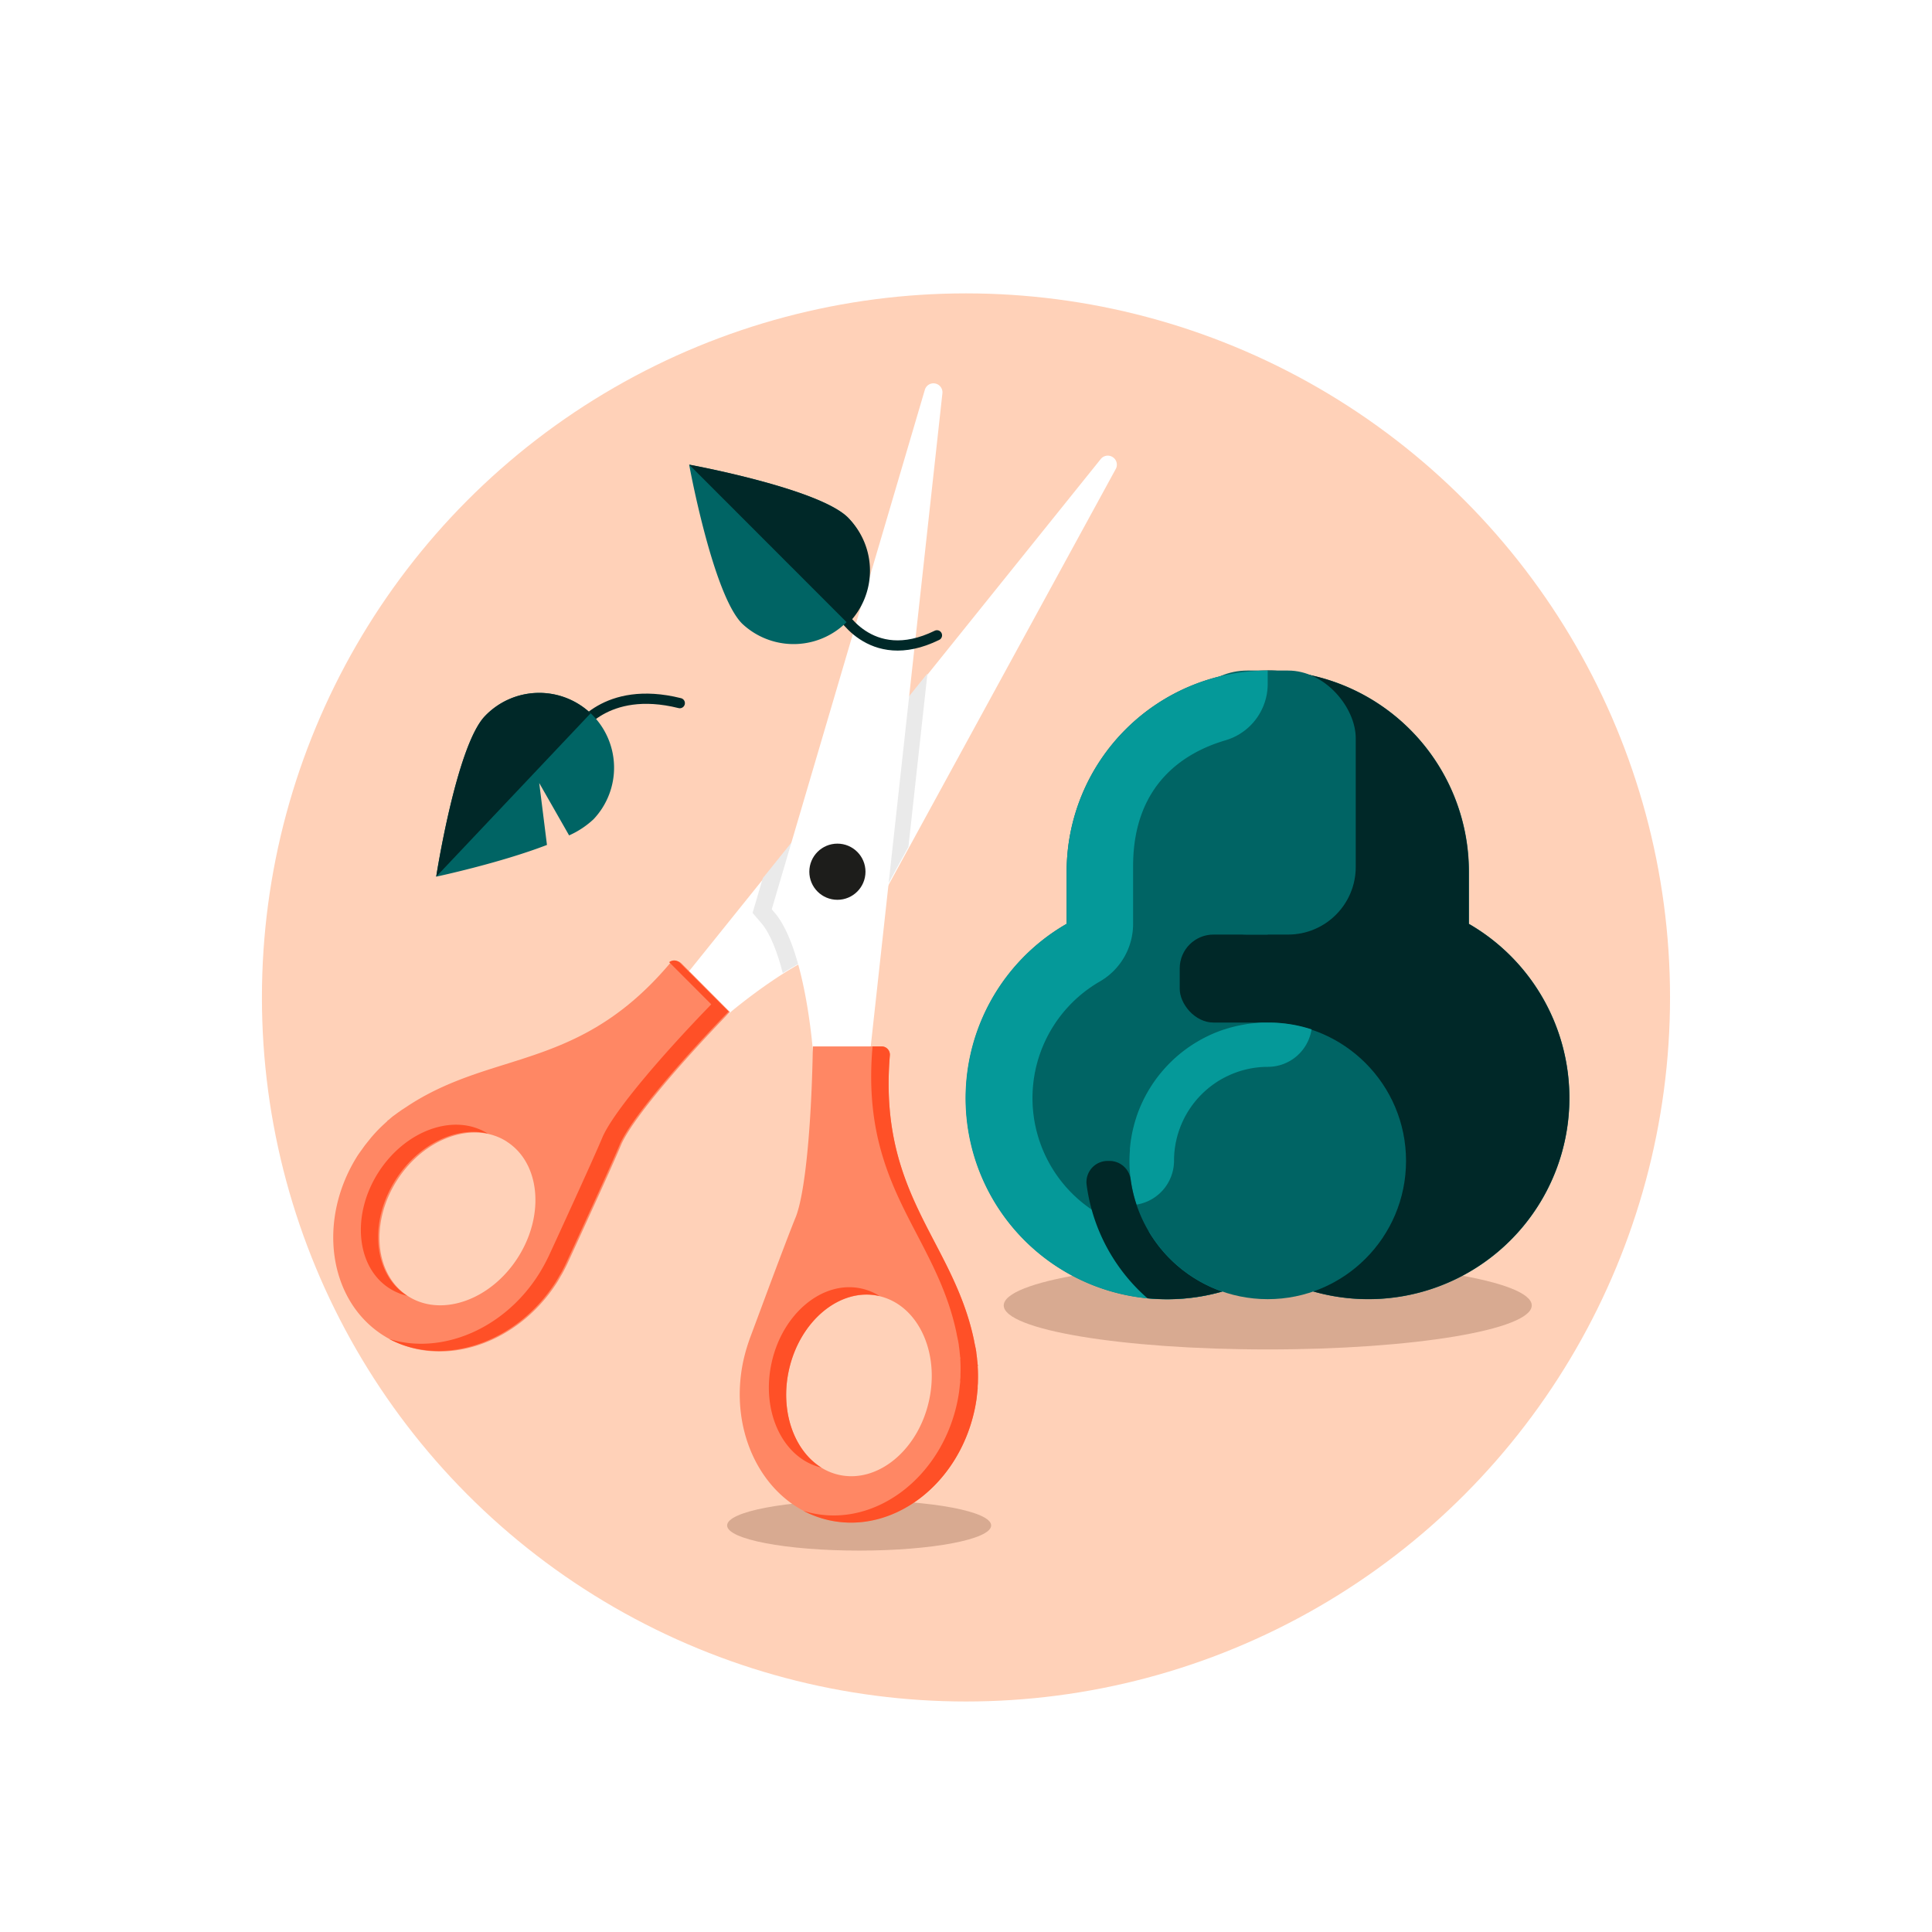 <svg xmlns="http://www.w3.org/2000/svg" viewBox="0 0 566.93 566.93"><defs><style>.cls-1{fill:#fff;}.cls-2{fill:#ffd1b8;}.cls-3{fill:#d8aa91;}.cls-4,.cls-7{fill:none;}.cls-4{stroke:#002828;stroke-linecap:round;stroke-miterlimit:10;stroke-width:3px;}.cls-5{fill:#fff;}.cls-6{fill:#ff8764;}.cls-8{fill:#eaeaea;}.cls-9{fill:#ff5027;}.cls-10{fill:#1d1d1b;}.cls-11{fill:#006464;}.cls-12{fill:#002828;}.cls-13{fill:#059999;}</style></defs><g id="Tlo"><rect class="cls-1" width="566.93" height="566.93"/></g><g id="Ilustracja"><circle class="cls-2" cx="283.46" cy="292.69" r="206.6"/><ellipse class="cls-3" cx="252.11" cy="447.63" rx="38.74" ry="7.38"/><ellipse class="cls-3" cx="372.01" cy="383.07" rx="77.47" ry="12.91"/><path class="cls-4" d="M169.25,214.58s8.25-13.74,30.23-8.25"/><path class="cls-5" d="M326.56,134.17h0a2.62,2.62,0,0,1,.85,3.45L251.23,277.1l-1.31.1c-13.65,1-36.18,20.33-36.41,20.52l-1.75,1.51-11.36-12L323,134.71A2.63,2.63,0,0,1,326.56,134.17Z"/><path class="cls-6" d="M105,339c-12,18.85-8.69,42.55,7.43,52.83s39,3.31,51.05-15.53c.55-.87,1-1.73,1.49-2.52l.24-.45c.43-.79.91-1.71,1.34-2.64,0,0,3.24-7,6.82-14.88,3.27-7.15,7.49-16.45,9-20.13,3.69-8,18-24.35,30.16-37l1.64-1.71L200,282.73a2.42,2.42,0,0,0-3.56.14h0c-16.57,19.54-32.6,24.56-48.09,29.42-9.44,2.95-19.19,6-28.71,12.26l-.07.05-1.78,1.16-.93.66-.14.1c-.46.33-.92.69-1.37,1l-.1.08c-.38.31-.78.63-1.16,1l-.31.17-.16.24c-1.1,1-2.19,2-3.25,3.15a2.09,2.09,0,0,0-.19.21c-.25.26-.5.54-.73.81s-.31.34-.46.52l-1.79,2.23c-.22.29-.45.61-.68.93l-.39.55C105.73,337.93,105.37,338.47,105,339Zm43.7-4c9.78,6.24,11.25,21.49,3.28,34s-22.43,17.61-32.21,11.37-11.25-21.49-3.27-34S139,328.74,148.73,335Z"/><path class="cls-7" d="M185,76A7.48,7.48,0,0,0,170.33,73"/><path class="cls-8" d="M249.72,277.12,251,277l15.57-28.51,5.59-50.89-48.32,60.09-3,10.19,2.57,3c2.67,3.11,4.74,8.67,6.29,14.67C236.39,281.36,243.87,277.56,249.72,277.12Z"/><path class="cls-5" d="M274.44,112.54h0a2.63,2.63,0,0,0-3.05,1.84L226.46,266.83l.86,1c8.91,10.39,11.17,40,11.19,40.27l.17,2.3,16.51-.43,21.35-194.55A2.64,2.64,0,0,0,274.44,112.54Z"/><path class="cls-6" d="M286.29,412.16l.11-.67c.07-.39.13-.78.18-1.14l.31-2.83c0-.24,0-.46,0-.7s.06-.73.07-1.09c0-.1,0-.2,0-.28a45.22,45.22,0,0,0-.07-4.53l.06-.28-.1-.34c0-.51-.09-1-.14-1.5l0-.13c-.06-.56-.14-1.14-.22-1.7l0-.17c-.06-.37-.12-.75-.19-1.12l-.44-2.08s0-.06,0-.09c-2.29-11.15-7-20.22-11.59-29-7.51-14.4-15.28-29.29-13.15-54.82h0a2.42,2.42,0,0,0-2.41-2.63H238.53l-.05,2.38c-.35,17.52-1.83,39.22-4.88,47.46-1.53,3.69-5.13,13.24-7.89,20.6-3,8.1-5.71,15.34-5.71,15.34-.35,1-.66,1.95-.92,2.81l-.15.49c-.24.88-.5,1.83-.73,2.84-4.85,21.82,6.39,42.95,25.06,47.1s37.8-10.23,42.65-32.05C286.05,413.42,286.18,412.79,286.29,412.16Zm-13.69-1.07c-3.22,14.48-15.05,24.21-26.38,21.7S228.3,416.44,231.52,402s15-24.21,26.37-21.69S275.82,396.61,272.6,411.09Z"/><path class="cls-9" d="M257.89,380.26l.14,0a16.71,16.71,0,0,0-5.21-2.14c-11.33-2.52-23.16,7.21-26.38,21.69S229.77,428,241,430.64c-8-5-12.18-16.6-9.49-28.68C234.74,387.48,246.57,377.75,257.89,380.26Z"/><path class="cls-9" d="M285.91,414.05c.14-.63.27-1.26.38-1.89l.11-.67c.07-.39.13-.78.18-1.14l.31-2.83c0-.24,0-.46,0-.7s.06-.73.07-1.09c0-.1,0-.2,0-.28a45.22,45.22,0,0,0-.07-4.53l.06-.28-.1-.34c0-.51-.09-1-.14-1.5l0-.13c-.06-.56-.14-1.14-.22-1.7l0-.17c-.06-.37-.12-.75-.19-1.12l-.44-2.08s0-.06,0-.09c-2.29-11.15-7-20.22-11.59-29-7.51-14.4-15.28-29.29-13.15-54.82a2.42,2.42,0,0,0-2.41-2.63H256a3,3,0,0,1,0,.52c-2.13,25.54,5.63,40.43,13.15,54.82,4.57,8.77,9.29,17.83,11.58,29a.24.24,0,0,1,0,.08l.44,2.08c.07.38.13.75.19,1.12l0,.18c.09.55.16,1.13.23,1.7v.13q.09.74.15,1.5l.09.33-.05.29a45.11,45.11,0,0,1,.06,4.52c0,.08,0,.18,0,.28,0,.37,0,.74-.06,1.1s0,.46,0,.69l-.32,2.84c-.05.36-.11.75-.17,1.14l-.12.66c-.11.64-.23,1.26-.37,1.89-4.85,21.82-24,36.2-42.65,32.06-.82-.19-1.61-.41-2.39-.65a30.15,30.15,0,0,0,7.46,2.75C261.93,450.25,281.06,435.87,285.91,414.05Z"/><path class="cls-9" d="M119.37,380.16c-9.78-6.24-11.25-21.49-3.27-34,6.66-10.43,17.81-15.7,27-13.54-9.78-6.12-24.14-1-32.08,11.44s-6.51,27.76,3.27,34a16.82,16.82,0,0,0,5.2,2.18Z"/><path class="cls-9" d="M199.55,282.55a2.42,2.42,0,0,0-3.19-.21l12.35,12.37-1.65,1.72c-12.15,12.62-26.47,29-30.15,37-1.53,3.68-5.74,13-9,20.13-3.58,7.87-6.82,14.88-6.82,14.88-.44.93-.91,1.84-1.34,2.64l-.24.44c-.45.8-.94,1.66-1.49,2.52-10.32,16.18-28.65,23.59-43.83,18.87,15.95,8.42,37.4,1.27,48.9-16.76.55-.87,1-1.72,1.49-2.52l.25-.44c.42-.8.9-1.71,1.33-2.65,0,0,3.24-7,6.83-14.88,3.26-7.14,7.48-16.44,9-20.13,3.68-8,18-24.35,30.15-37l1.65-1.71Z"/><circle class="cls-10" cx="245.73" cy="255.8" r="8.24"/><path class="cls-11" d="M173.34,209.32a22,22,0,0,0-31.08.88C133.92,219,128,257.25,128,257.25s18.52-3.93,32.5-9.31l-2.27-18.17L167,245.14a25.88,25.88,0,0,0,7.17-4.74A22,22,0,0,0,173.34,209.32Z"/><path class="cls-12" d="M128,257.25l45.31-47.93a22,22,0,0,0-31.08.88C133.92,219,128,257.25,128,257.25Z"/><path class="cls-4" d="M246.19,178.89s8.86,17.29,28.75,7.54"/><path class="cls-11" d="M248.86,151.89A22,22,0,0,1,217.77,183c-8.59-8.58-15.54-46.63-15.54-46.63S240.27,143.3,248.86,151.89Z"/><path class="cls-12" d="M202.23,136.34,248.86,183a22,22,0,0,0,0-31.08C240.27,143.3,202.23,136.34,202.23,136.34Z"/><path class="cls-11" d="M460.54,322.2A59,59,0,0,1,372,373.31a58.7,58.7,0,0,1-29.51,7.92c-1.94,0-3.87-.09-5.77-.27A59,59,0,0,1,313,271.1V255.8a59,59,0,1,1,118.06,0v15.3A59,59,0,0,1,460.54,322.2Z"/><path class="cls-12" d="M431,255.8v15.3a59,59,0,1,1-59,102.21V196.77A59,59,0,0,1,431,255.8Z"/><rect class="cls-12" x="346.18" y="274.24" width="51.65" height="25.82" rx="9.92"/><rect class="cls-11" x="346.18" y="196.77" width="51.65" height="77.47" rx="19.84"/><path class="cls-13" d="M372,350.74h0l-9.8,5.7a39,39,0,0,1-19.7,5.28c-1.32,0-2.63-.06-3.88-.18A39.5,39.5,0,0,1,322.76,288h0a19.52,19.52,0,0,0,9.74-16.9h0V254.17c0-24.35,15.43-33.48,27-36.9A17.26,17.26,0,0,0,372,200.78v-4h0a59,59,0,0,0-59,59v15.3A59,59,0,0,0,336.72,381c1.9.18,3.83.27,5.77.27A58.7,58.7,0,0,0,372,373.31h0Z"/><circle class="cls-11" cx="372.01" cy="340.65" r="40.58"/><path class="cls-13" d="M372,300.06l-.39,0c-.81,0-1.62,0-2.43.09l-.94.08c-.86.07-1.72.18-2.57.31l-.88.16c-.67.12-1.33.25-2,.4l-.86.2c-.81.21-1.62.45-2.41.7l-.42.12v0a40.69,40.69,0,0,0-25.62,25.61h0a.43.43,0,0,0,0,.05q-.5,1.47-.87,3l-.06.22c-.22.91-.41,1.83-.57,2.77,0,.13,0,.26-.07.39-.15.95-.26,1.92-.35,2.9,0,.18,0,.37,0,.55-.08,1-.13,2-.13,3h0a40.22,40.22,0,0,0,2.08,12.87,13.06,13.06,0,0,0,11-12.87c0-.09,0-.19,0-.29a27.58,27.58,0,0,1,27.21-27.26H372a13,13,0,0,0,12.87-11A40.59,40.59,0,0,0,372,300.06Z"/><path class="cls-12" d="M358.65,379a58.57,58.57,0,0,1-16.16,2.25c-1.94,0-3.87-.09-5.77-.27a53.57,53.57,0,0,1-17.86-33.31,6.21,6.21,0,0,1,6.16-7h.61a6.25,6.25,0,0,1,6.16,5.51A40.63,40.63,0,0,0,358.65,379Z"/></g></svg>
